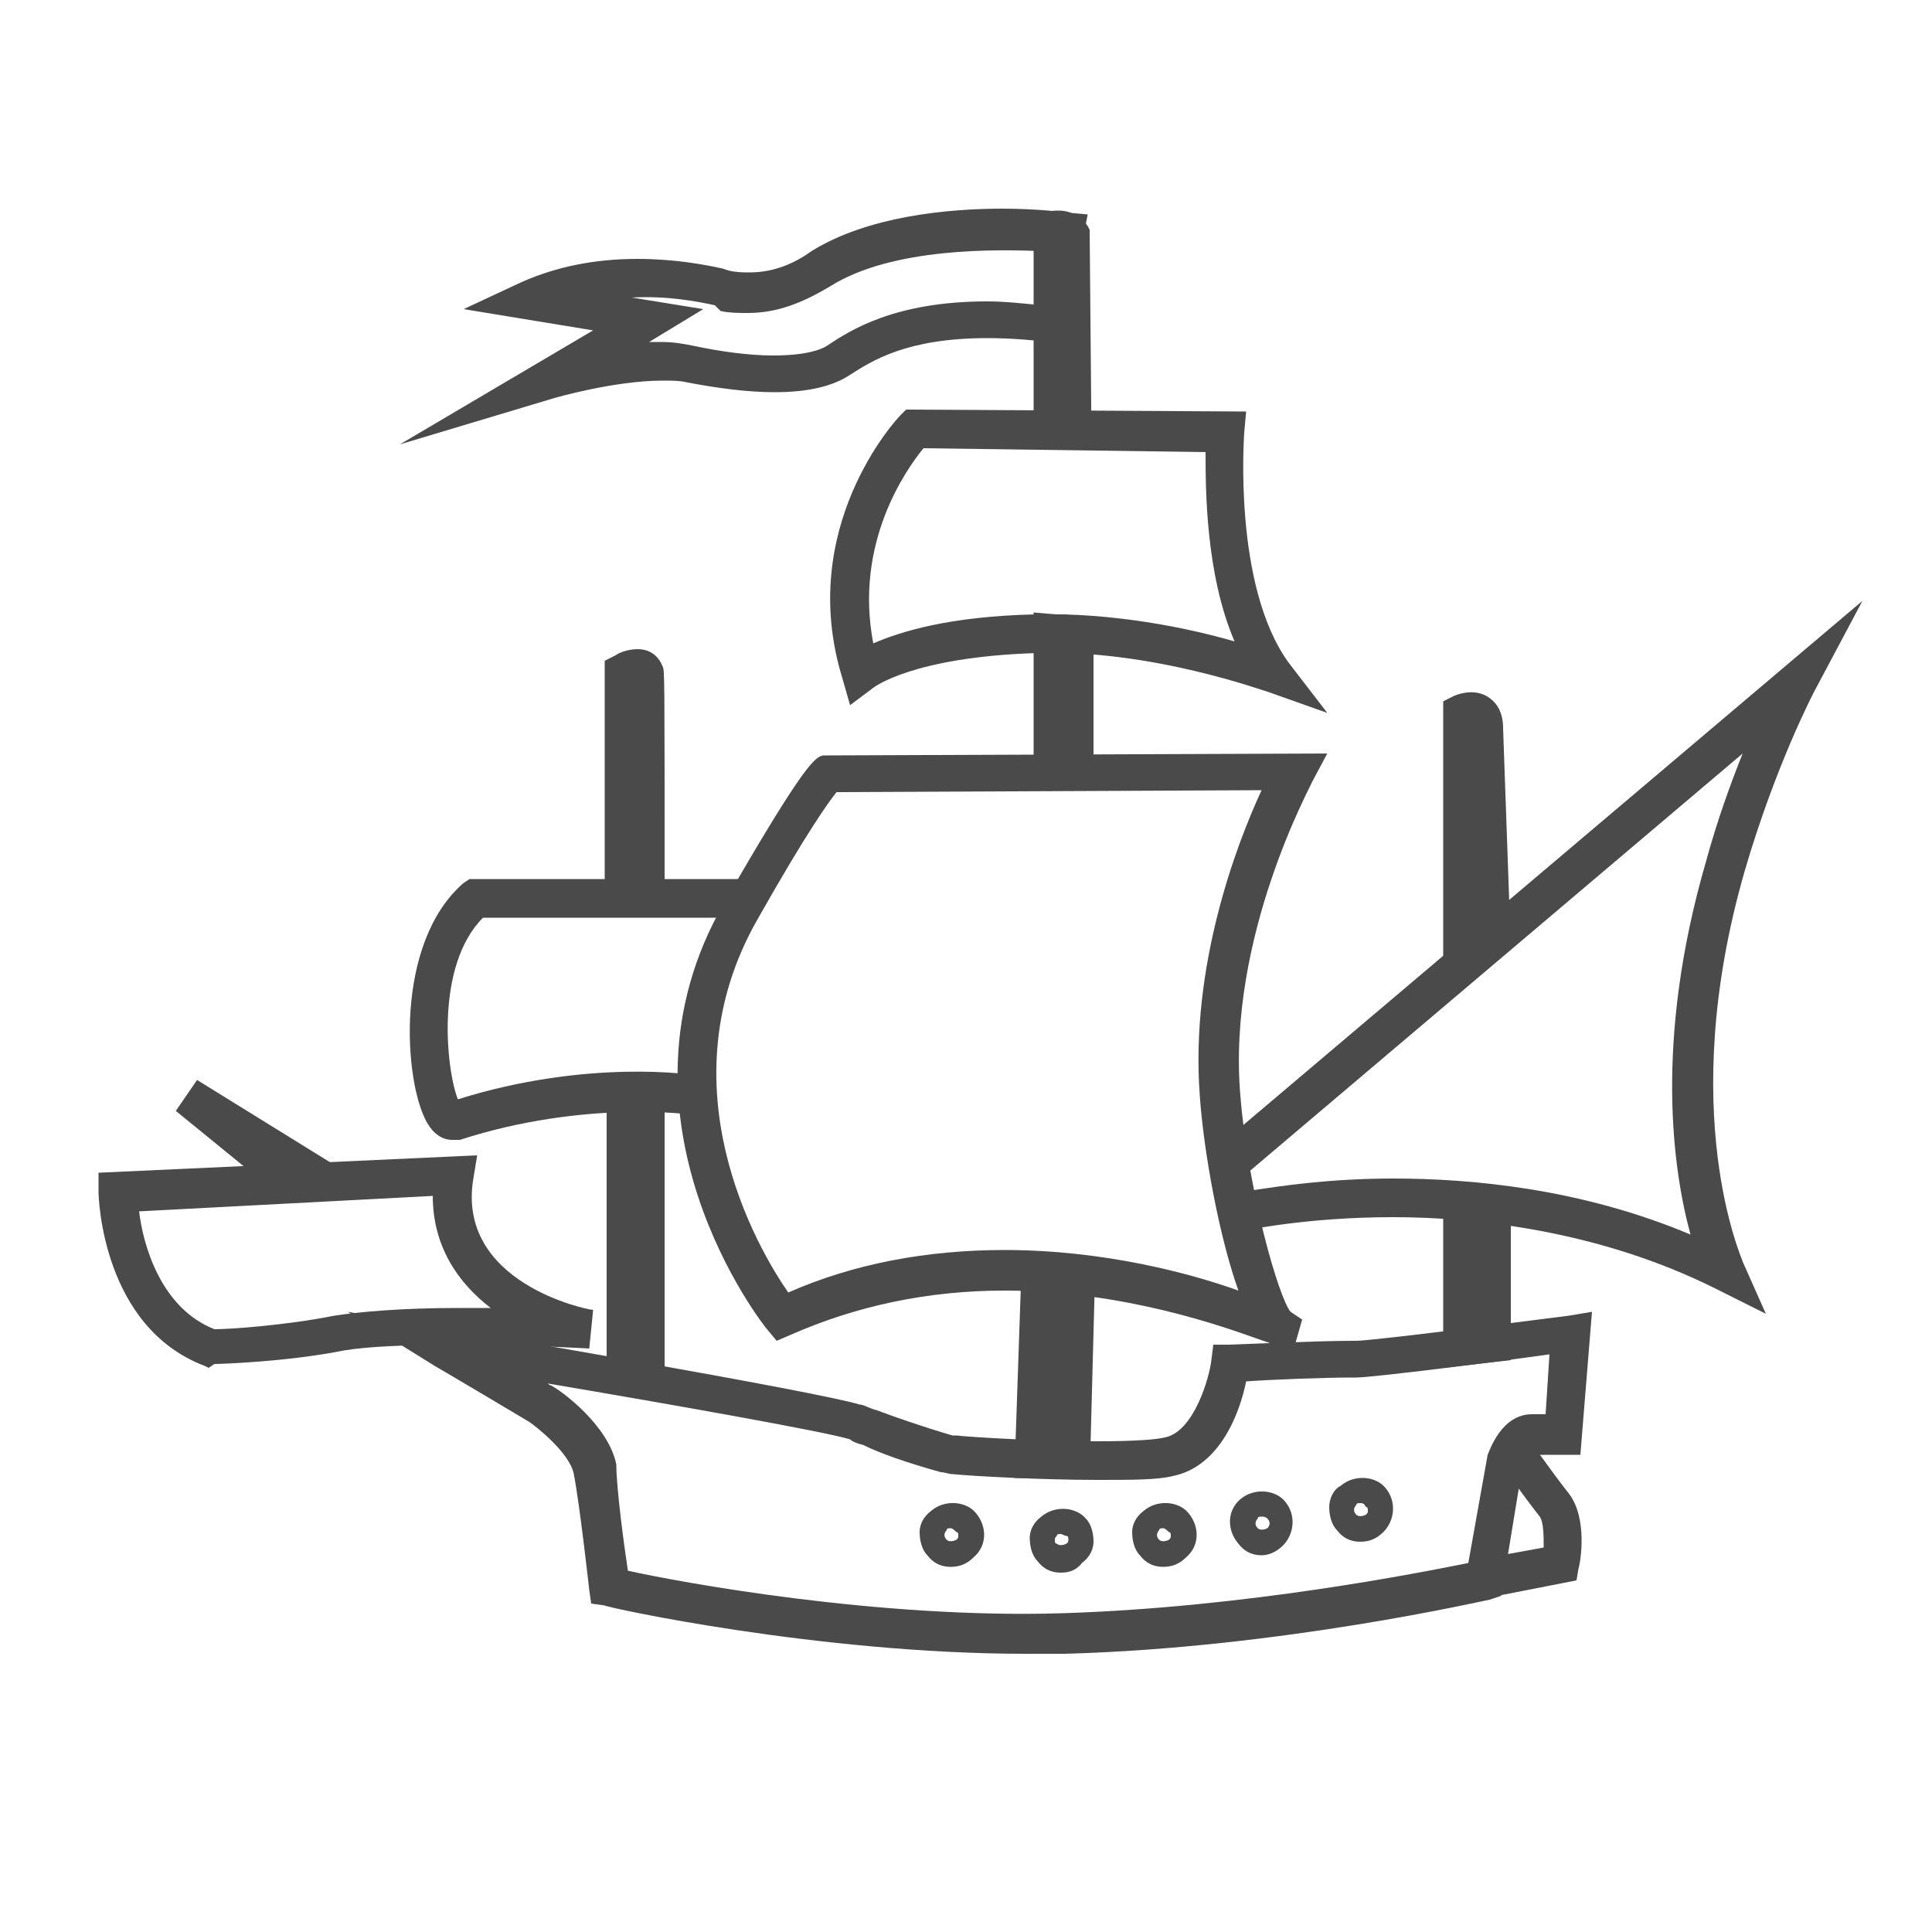 <svg xmlns="http://www.w3.org/2000/svg" viewBox="0 0 100 100" height="100" width="100"><g fill="#4A4A4A"><path d="M53.1 85.6c-10.7 0-21.7-2.4-21.8-2.5l-.7-.1-.1-.7s-.5-4.5-.8-6c-.2-1.1-2-2.5-2.3-2.7-.5-.3-4.2-2.5-4.9-2.9L18 67.9l5.2.9c.8.1 19 3.2 21.3 3.9.2 0 .5.2.9.3.8.3 2.2.8 3.9 1.3h.2c.9.1 4.4.3 7.3.3 2.1 0 3.1-.1 3.5-.2 1.5-.3 2.3-3.1 2.4-4l.1-.8h.8c.2 0 4.5-.2 6.4-.2h.2c.7 0 7.1-.8 11-1.3l1.2-.2-.6 7.4h-2.6c-.1 0-.3.4-.4.6l-1.1 6.7-.6.2c-.1 0-10.8 2.5-22 2.8h-2zm-20.6-4.3c2.7.6 13 2.5 22.5 2.2 9.5-.3 18.5-2.1 21-2.6l1-5.6c.1-.2.7-2.1 2.3-2.1h.7l.2-3.1c-2.8.4-9.2 1.2-10 1.2H70c-1.4 0-4.1.1-5.5.2-.3 1.5-1.3 4.4-3.8 4.9-.8.2-2.1.2-3.9.2-2.9 0-6.5-.2-7.5-.3-.2 0-.4-.1-.6-.1-1.8-.5-3.2-1-4-1.4-.4-.1-.6-.2-.7-.3-1.3-.4-9.2-1.8-15.7-2.9.1 0 .1.1.2.1.6.3 3 2.1 3.4 4.1 0 1.2.4 4.2.6 5.5z"/><path d="M66.1 69.6c-.2 0-.4-.1-1-.3-1.7-.6-6.9-2.5-13.1-2.5-4 0-7.7.8-11.1 2.3l-.7.3-.5-.6c-.1-.1-8.7-10.9-2.2-22.1 4.2-7.3 4.7-7.5 5.1-7.6h.3l25.8-.1-.8 1.5c0 .1-4.4 8-3.7 16.2.4 5 2 10.5 2.6 11.2l.6.4-.4 1.4-.9-.1zM43.3 41c-.4.5-1.5 2-4.1 6.6-4.9 8.6 0 17 1.6 19.3 3.4-1.5 7.2-2.2 11.2-2.2 5.1 0 9.6 1.2 12.1 2.1-1-2.8-1.8-7.2-2-10.1-.5-6.7 1.9-13 3.2-15.8l-22 .1zm25.4-4.1l-3.1-1.1c-.1 0-6-2.2-11.9-2-6.5.2-8.5 1.8-8.5 1.8l-1.2.9-.4-1.4c-2.4-7.8 2.8-13.4 3-13.6l.3-.3 17.6.1-.1 1.1c0 .1-.6 7.9 2.3 11.9l2 2.6zM47.8 23.2c-.9 1.1-3.6 4.9-2.6 10.1 1.4-.6 3.9-1.4 8.4-1.5 4-.1 7.9.7 10.3 1.4-1.5-3.5-1.5-7.9-1.5-9.8l-14.6-.2z"/><path d="M56.4 76.5h-3.9l.4-11.7 3.8.4zM23.4 59c-.4 0-.9-.2-1.3-.9-1.2-2.1-1.7-9.3 1.9-12.4l.3-.2h14.4v2H25c-2.5 2.5-1.9 7.9-1.3 9.4 6.7-2.1 12.2-1.3 12.5-1.2l-.3 2c-.1 0-5.6-.8-12.1 1.3h-.4zM10.8 70.8l-.2-.1c-5.3-2-5.5-8.7-5.5-9v-1l19.6-.9-.2 1.2c-.9 5.4 5.9 6.8 6.2 6.8l-.2 2s-3.3-.2-6.7-.2c-2.8 0-4.8.1-6 .3-3 .6-6.5.7-6.7.7l-.3.2zm-3.6-8.1c.2 1.7 1.1 5 3.9 6.1.8 0 3.7-.2 6.2-.7 1.3-.2 3.5-.4 6.4-.4h1.7c-1.7-1.3-3-3.2-3-5.8l-15.2.8zM91.4 68l-2.6-1.3c-6-3-12.4-3.7-16.7-3.7-4.5 0-7.7.7-7.7.7l-1 .2-.9-4.1 33.9-28.7-2.5 4.7s-2 3.8-3.6 9.3c-3.6 12.5-.1 20.1-.1 20.2l1.2 2.7zm-19.3-7c4 0 9.7.5 15.4 2.9-.9-3.3-1.9-10 .8-19.3.6-2.2 1.3-4.1 1.9-5.6L64.7 60.6l.2 1c1.3-.2 3.9-.6 7.2-.6zm-1.7 18.8c-.5 0-.9-.2-1.2-.6-.3-.3-.4-.8-.4-1.2 0-.4.2-.9.6-1.1.7-.6 1.8-.5 2.3.1.6.7.5 1.7-.1 2.3-.4.4-.8.5-1.2.5zm0-2c-.1 0-.2 0-.2.1-.1.1-.2.3 0 .5.1.1.3.1.5 0 .1-.1.1-.1.1-.2s0-.2-.1-.2c-.1-.2-.2-.2-.3-.2zm-5.1 2.7c-.5 0-.9-.2-1.2-.6-.6-.7-.6-1.7.1-2.3.7-.6 1.8-.5 2.3.1.6.7.5 1.7-.1 2.3-.3.3-.7.5-1.1.5zm0-2c-.1 0-.2 0-.2.1-.1.1-.2.3 0 .5.1.1.3.1.5 0 .1-.1.2-.3 0-.5-.1-.1-.2-.1-.3-.1zm-5.1 2.6c-.5 0-.9-.2-1.2-.6-.3-.3-.4-.8-.4-1.2 0-.4.2-.8.6-1.1.7-.6 1.8-.5 2.3.1.6.7.6 1.7-.1 2.3-.4.4-.8.5-1.2.5zm0-2c-.1 0-.2 0-.2.1-.1.1-.2.3 0 .5.1.1.3.1.5 0 .1-.1.1-.1.1-.2s0-.2-.1-.2c-.1-.1-.2-.2-.3-.2zm-5.3 2.3c-.5 0-.9-.2-1.2-.6-.3-.3-.4-.8-.4-1.2 0-.4.2-.8.6-1.1.7-.6 1.8-.5 2.3.1.3.3.4.8.4 1.2 0 .4-.2.8-.6 1.1-.3.4-.7.5-1.1.5zm0-2c-.1 0-.2 0-.2.1-.1.1-.1.1-.1.2s0 .2.1.2c.1.1.3.1.5 0 .1-.1.1-.1.1-.2s0-.2-.1-.2-.2-.1-.3-.1zm-5.7 1.7c-.5 0-.9-.2-1.2-.6-.3-.3-.4-.8-.4-1.2 0-.4.2-.8.6-1.1.7-.6 1.8-.5 2.3.1.6.7.6 1.7-.1 2.3-.4.4-.8.5-1.2.5zm0-2c-.1 0-.2 0-.2.1-.1.1-.2.3 0 .5.1.1.3.1.5 0 .1-.1.1-.1.1-.2s0-.2-.1-.2c-.1-.1-.2-.2-.3-.2z"/><path d="M74.7 52.1V36.3l.6-.3c.8-.3 1.5-.2 2 .3s.5 1.2.5 1.4l.4 11.3-3.5 3.1zm0 18.7v-8.6h2v.4h1.5v7.8zM20.7 23l10-5.9L24 16l3-1.4c1.8-.8 3.8-1.2 6-1.2 1.9 0 3.5.3 4.4.5l.3.1c.4.1.8.1 1.1.1 1 0 2.1-.3 3.2-1.1 2.9-1.8 7-2.2 9.9-2.2 1.9 0 3.3.2 3.3.2l1.1.1-.2 1c-.4 2.2 0 4.4 0 4.5l.3 1.4-1.4-.2c-1.4-.2-2.7-.3-3.9-.3-4.2 0-6 1.2-7.1 1.9-.9.6-2.2.9-3.9.9-1.4 0-2.9-.2-4.5-.5-.4-.1-.8-.1-1.3-.1-2.5 0-5.6.9-5.6.9l-8 2.4zm13.5-5.3c.7 0 1.2.1 1.7.2 1.4.3 2.9.5 4.1.5 1.7 0 2.5-.3 2.8-.5 1.2-.8 3.5-2.3 8.3-2.3.9 0 1.8.1 2.8.2-.1-.7-.1-1.7 0-2.8-2.3-.1-7.7-.2-10.9 1.8-1.5.9-2.8 1.4-4.3 1.4-.5 0-.9 0-1.4-.1l-.3-.3c-.9-.2-2.5-.5-4.3-.4l3.7.6-2.8 1.7h.6zm42.8 65l-.4-2 3.3-.6c0-.6 0-1.3-.2-1.6-.8-1-2.2-3-2.3-3.1l1.6-1.1s1.4 2 2.2 3c1 1.3.6 3.6.5 3.9l-.1.6-4.6.9zM19.9 61.9h-5.4l-5.4-4.4 1.1-1.6zm14.5-14.5h-3.1V34.2l.6-.3c.1-.1.6-.3 1.1-.3.7 0 1.1.4 1.3.9.1.2.1.3.1 11.9v1zm0 25l-3-.4V55.9h3v16.5z"/><path d="M56.5 23.2h-3v-12l.7-.2c.2-.1.4-.1.6-.1.8 0 1.3.5 1.5.8l.1.2.1 11.3zm.1 17.7h-3.1v-9.2l1.1.1c.3 0 .7 0 1.1.1l.9.1v8.9z"/></g></svg>